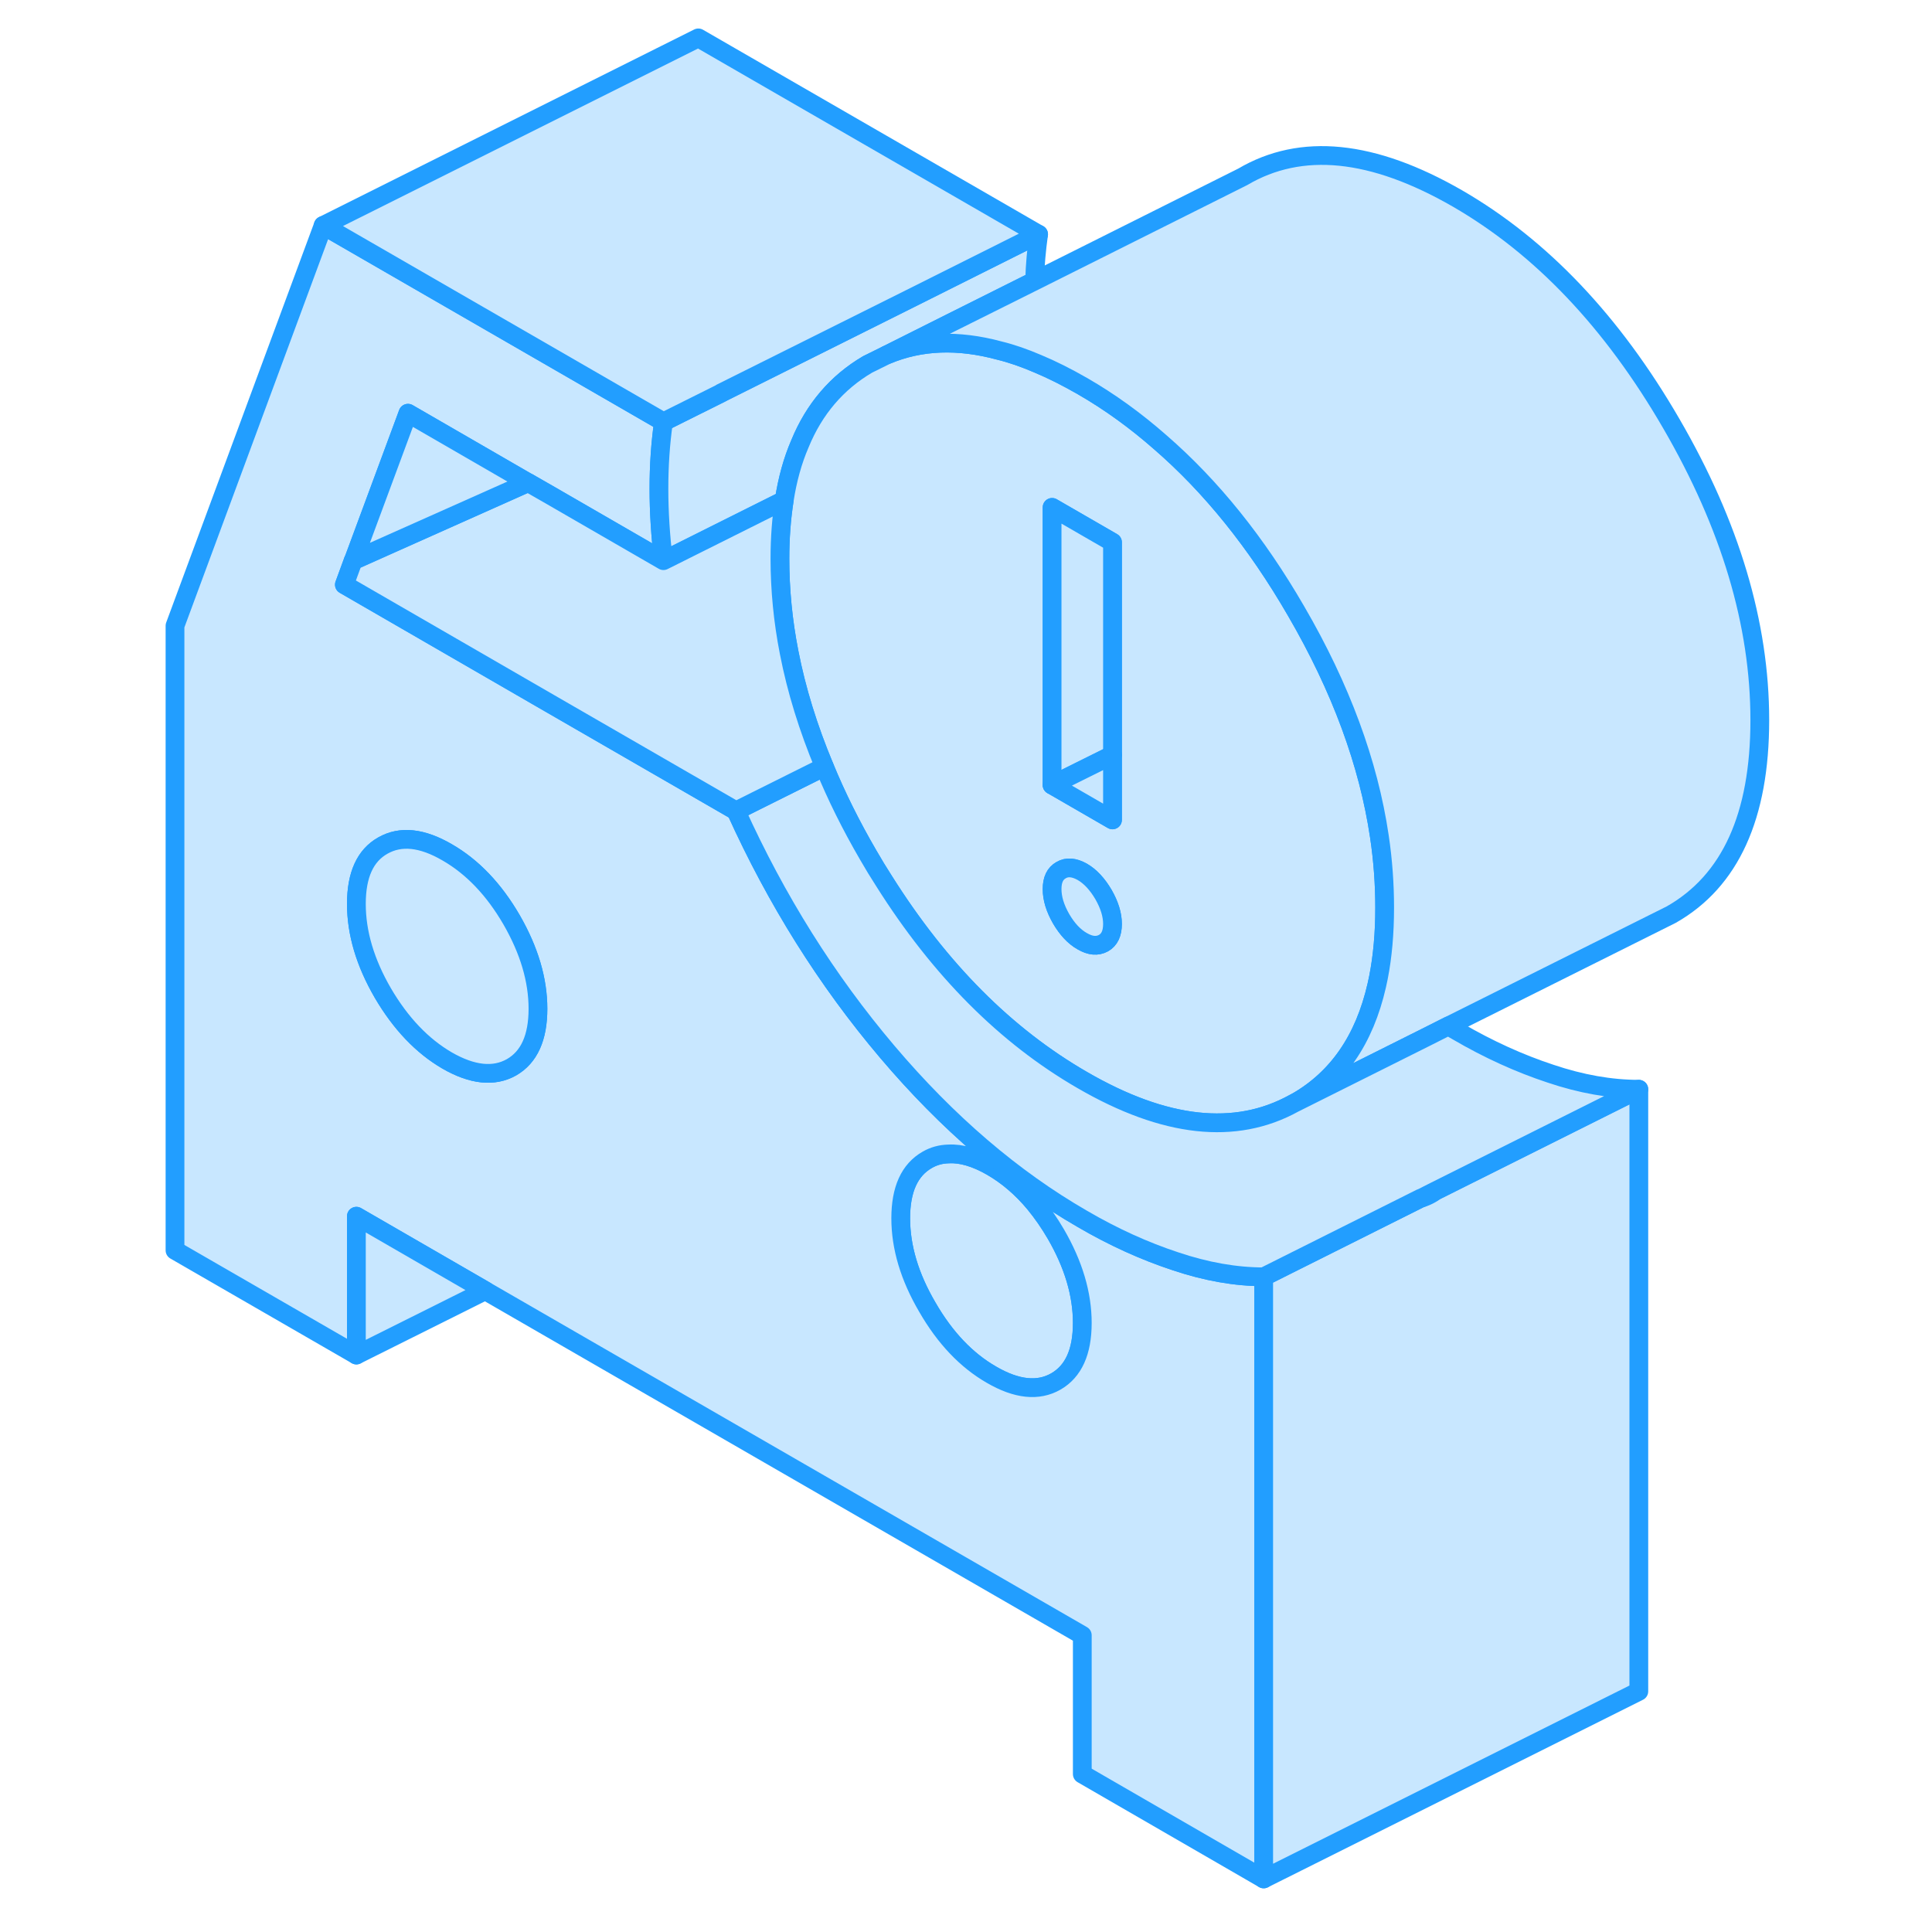 <svg width="48" height="48" viewBox="0 0 90 103" fill="#c8e7ff" xmlns="http://www.w3.org/2000/svg" stroke-width="1px" stroke-linecap="round" stroke-linejoin="round"><path d="M51.2 70.53C51.2 72.08 50.73 73.11 49.79 73.65C48.85 74.19 47.7 74.07 46.36 73.29C45.02 72.52 43.88 71.32 42.94 69.69C41.989 68.07 41.52 66.49 41.52 64.95C41.52 63.41 41.989 62.37 42.94 61.83C43.289 61.63 43.66 61.53 44.07 61.52C44.75 61.48 45.52 61.71 46.36 62.19C47.21 62.68 47.979 63.34 48.669 64.17C49.069 64.66 49.44 65.19 49.79 65.79C50.73 67.41 51.2 68.99 51.2 70.53Z" stroke="#229EFF" stroke-linejoin="round"/><path d="M56.16 67.24C54.52 66.7 52.86 65.95 51.2 64.98C47.49 62.84 44.02 59.87 40.8 56.07C37.57 52.26 34.89 47.98 32.74 43.23L22.83 37.51L11.86 31.17L12.33 29.89H12.34L15.25 22.03L21.65 25.73H21.66L22.83 26.4L28.87 29.89C28.71 28.57 28.63 27.29 28.63 26.05C28.63 24.81 28.71 23.64 28.87 22.51V22.49L24.16 19.77L10.73 12.02L2.83 33.36V66.66L12.5 72.24V64.84L19.37 68.81L51.2 87.18V94.58L60.87 100.17V68.07C59.37 68.07 57.79 67.79 56.16 67.24ZM20.77 56.9C19.83 57.43 18.68 57.31 17.34 56.54C16 55.76 14.86 54.56 13.91 52.94C12.97 51.32 12.5 49.74 12.5 48.19C12.5 46.64 12.97 45.61 13.91 45.08C14.86 44.54 16 44.66 17.34 45.44C18.68 46.21 19.83 47.41 20.77 49.03C21.71 50.66 22.18 52.24 22.18 53.78C22.18 55.32 21.71 56.36 20.77 56.9ZM49.79 73.65C48.85 74.19 47.7 74.07 46.36 73.29C45.02 72.52 43.88 71.32 42.94 69.69C41.99 68.07 41.52 66.49 41.52 64.95C41.52 63.41 41.99 62.37 42.94 61.83C43.29 61.63 43.66 61.53 44.07 61.52C44.75 61.48 45.52 61.71 46.36 62.19C47.21 62.68 47.98 63.34 48.67 64.17C49.07 64.66 49.44 65.19 49.79 65.79C50.73 67.41 51.2 68.99 51.2 70.53C51.2 72.07 50.73 73.11 49.79 73.65Z" stroke="#229EFF" stroke-linejoin="round"/><path d="M22.18 53.78C22.18 55.32 21.71 56.36 20.77 56.9C19.83 57.43 18.68 57.31 17.34 56.54C16 55.76 14.86 54.56 13.91 52.94C12.97 51.32 12.5 49.74 12.5 48.19C12.5 46.64 12.97 45.61 13.91 45.08C14.86 44.54 16 44.66 17.34 45.44C18.68 46.21 19.83 47.41 20.77 49.03C21.71 50.66 22.18 52.24 22.18 53.78Z" stroke="#229EFF" stroke-linejoin="round"/><path d="M80.87 58.07V90.17L60.87 100.17V68.07L69.24 63.88H69.26C69.45 63.82 69.62 63.75 69.79 63.65C69.86 63.61 69.93 63.57 69.99 63.51L80.87 58.07Z" stroke="#229EFF" stroke-linejoin="round"/><path d="M48.87 12.49C48.76 13.3 48.68 14.12 48.66 14.97L44.21 17.2L40.78 18.92L39.75 19.43C38.12 20.39 36.91 21.8 36.15 23.65C35.76 24.55 35.48 25.56 35.31 26.67L28.87 29.89C28.71 28.57 28.63 27.29 28.63 26.05C28.63 24.81 28.71 23.64 28.87 22.51V22.49L31.94 20.96L42 15.93L48.87 12.49Z" stroke="#229EFF" stroke-linejoin="round"/><path d="M67.04 44.6C66.46 40.68 64.98 36.67 62.6 32.58C60.49 28.93 58.07 25.93 55.36 23.58C54.04 22.42 52.66 21.42 51.2 20.58C50.38 20.11 49.59 19.71 48.82 19.39C48.12 19.09 47.44 18.85 46.78 18.69C44.57 18.09 42.57 18.17 40.78 18.92L39.75 19.43C38.12 20.39 36.91 21.8 36.15 23.65C35.76 24.55 35.48 25.56 35.31 26.67C35.16 27.63 35.08 28.67 35.08 29.78C35.08 31.43 35.24 33.1 35.57 34.78C35.96 36.79 36.59 38.82 37.45 40.88C38.09 42.44 38.87 44.01 39.79 45.59C40.06 46.06 40.34 46.52 40.63 46.97C43.61 51.7 47.13 55.23 51.2 57.58C55.6 60.13 59.36 60.54 62.48 58.82C62.52 58.8 62.56 58.78 62.6 58.76C64.81 57.5 66.24 55.43 66.9 52.53C66.93 52.39 66.96 52.26 66.99 52.11C67.21 50.99 67.32 49.75 67.32 48.39C67.32 47.14 67.23 45.87 67.04 44.6ZM52.33 50.28C52 50.46 51.63 50.43 51.2 50.18C50.77 49.94 50.39 49.53 50.07 48.98C49.75 48.42 49.59 47.9 49.59 47.4C49.59 46.9 49.75 46.57 50.07 46.39C50.39 46.2 50.77 46.24 51.2 46.48C51.63 46.73 52 47.13 52.33 47.69C52.65 48.25 52.81 48.77 52.81 49.26C52.81 49.75 52.65 50.1 52.33 50.28ZM52.81 43.71L49.59 41.85V27.05L52.81 28.91V43.71Z" stroke="#229EFF" stroke-linejoin="round"/><path d="M52.81 49.26C52.81 49.76 52.65 50.1 52.33 50.28C52 50.46 51.63 50.43 51.2 50.18C50.77 49.94 50.39 49.53 50.07 48.98C49.75 48.42 49.59 47.9 49.59 47.4C49.59 46.9 49.75 46.57 50.07 46.39C50.39 46.2 50.77 46.24 51.2 46.48C51.63 46.73 52 47.13 52.33 47.69C52.65 48.25 52.81 48.77 52.81 49.26Z" stroke="#229EFF" stroke-linejoin="round"/><path d="M52.81 28.91V40.25L49.59 41.85V27.05L52.81 28.91Z" stroke="#229EFF" stroke-linejoin="round"/><path d="M52.81 40.25V43.71L49.59 41.85L52.81 40.25Z" stroke="#229EFF" stroke-linejoin="round"/><path d="M48.871 12.49L42.001 15.93L31.94 20.95V20.96L28.871 22.49L24.16 19.77L10.73 12.02L30.73 2.02L48.871 12.49Z" stroke="#229EFF" stroke-linejoin="round"/><path d="M87.32 38.39C87.32 43.51 85.75 46.97 82.6 48.76L81.86 49.13L70.73 54.69L69.5 55.31L62.6 58.76C64.81 57.5 66.24 55.43 66.9 52.53C66.93 52.39 66.96 52.26 66.99 52.11C67.21 50.99 67.32 49.75 67.32 48.39C67.32 47.14 67.23 45.87 67.04 44.6C66.46 40.68 64.98 36.67 62.6 32.58C60.49 28.93 58.07 25.93 55.36 23.58C54.04 22.42 52.66 21.42 51.2 20.58C50.38 20.11 49.59 19.71 48.82 19.39C48.12 19.09 47.44 18.85 46.78 18.69C44.57 18.09 42.57 18.17 40.78 18.92L44.21 17.2L48.66 14.98L59.75 9.43C62.87 7.59 66.68 7.98 71.2 10.58C75.66 13.16 79.46 17.16 82.6 22.58C85.75 28 87.32 33.27 87.32 38.39Z" stroke="#229EFF" stroke-linejoin="round"/><path d="M80.87 58.07L69.99 63.51L69.26 63.88H69.24L60.87 68.07C59.37 68.07 57.79 67.79 56.16 67.24C54.52 66.7 52.86 65.95 51.2 64.98C47.49 62.84 44.02 59.87 40.8 56.07C37.57 52.26 34.89 47.98 32.74 43.23L33.78 42.71L37.45 40.88C38.09 42.44 38.87 44.01 39.79 45.59C40.06 46.06 40.34 46.52 40.63 46.97C43.61 51.7 47.13 55.23 51.2 57.58C55.6 60.13 59.36 60.54 62.48 58.82C62.52 58.8 62.56 58.78 62.6 58.76L69.5 55.31L70.73 54.69C70.88 54.8 71.04 54.89 71.2 54.98C72.86 55.95 74.52 56.7 76.16 57.24C77.79 57.79 79.37 58.07 80.87 58.07Z" stroke="#229EFF" stroke-linejoin="round"/><path d="M19.37 68.81L12.5 72.24V64.84L19.37 68.81Z" stroke="#229EFF" stroke-linejoin="round"/><path d="M37.45 40.88L33.78 42.71L32.74 43.23L22.83 37.51L11.86 31.17L12.33 29.89H12.341L21.651 25.73H21.66L22.83 26.4L28.87 29.89L35.31 26.67C35.16 27.63 35.08 28.67 35.08 29.78C35.08 31.43 35.24 33.1 35.57 34.78C35.96 36.79 36.59 38.82 37.45 40.88Z" stroke="#229EFF" stroke-linejoin="round"/><path d="M21.65 25.73L12.34 29.88L15.25 22.03L21.65 25.73Z" stroke="#229EFF" stroke-linejoin="round"/></svg>